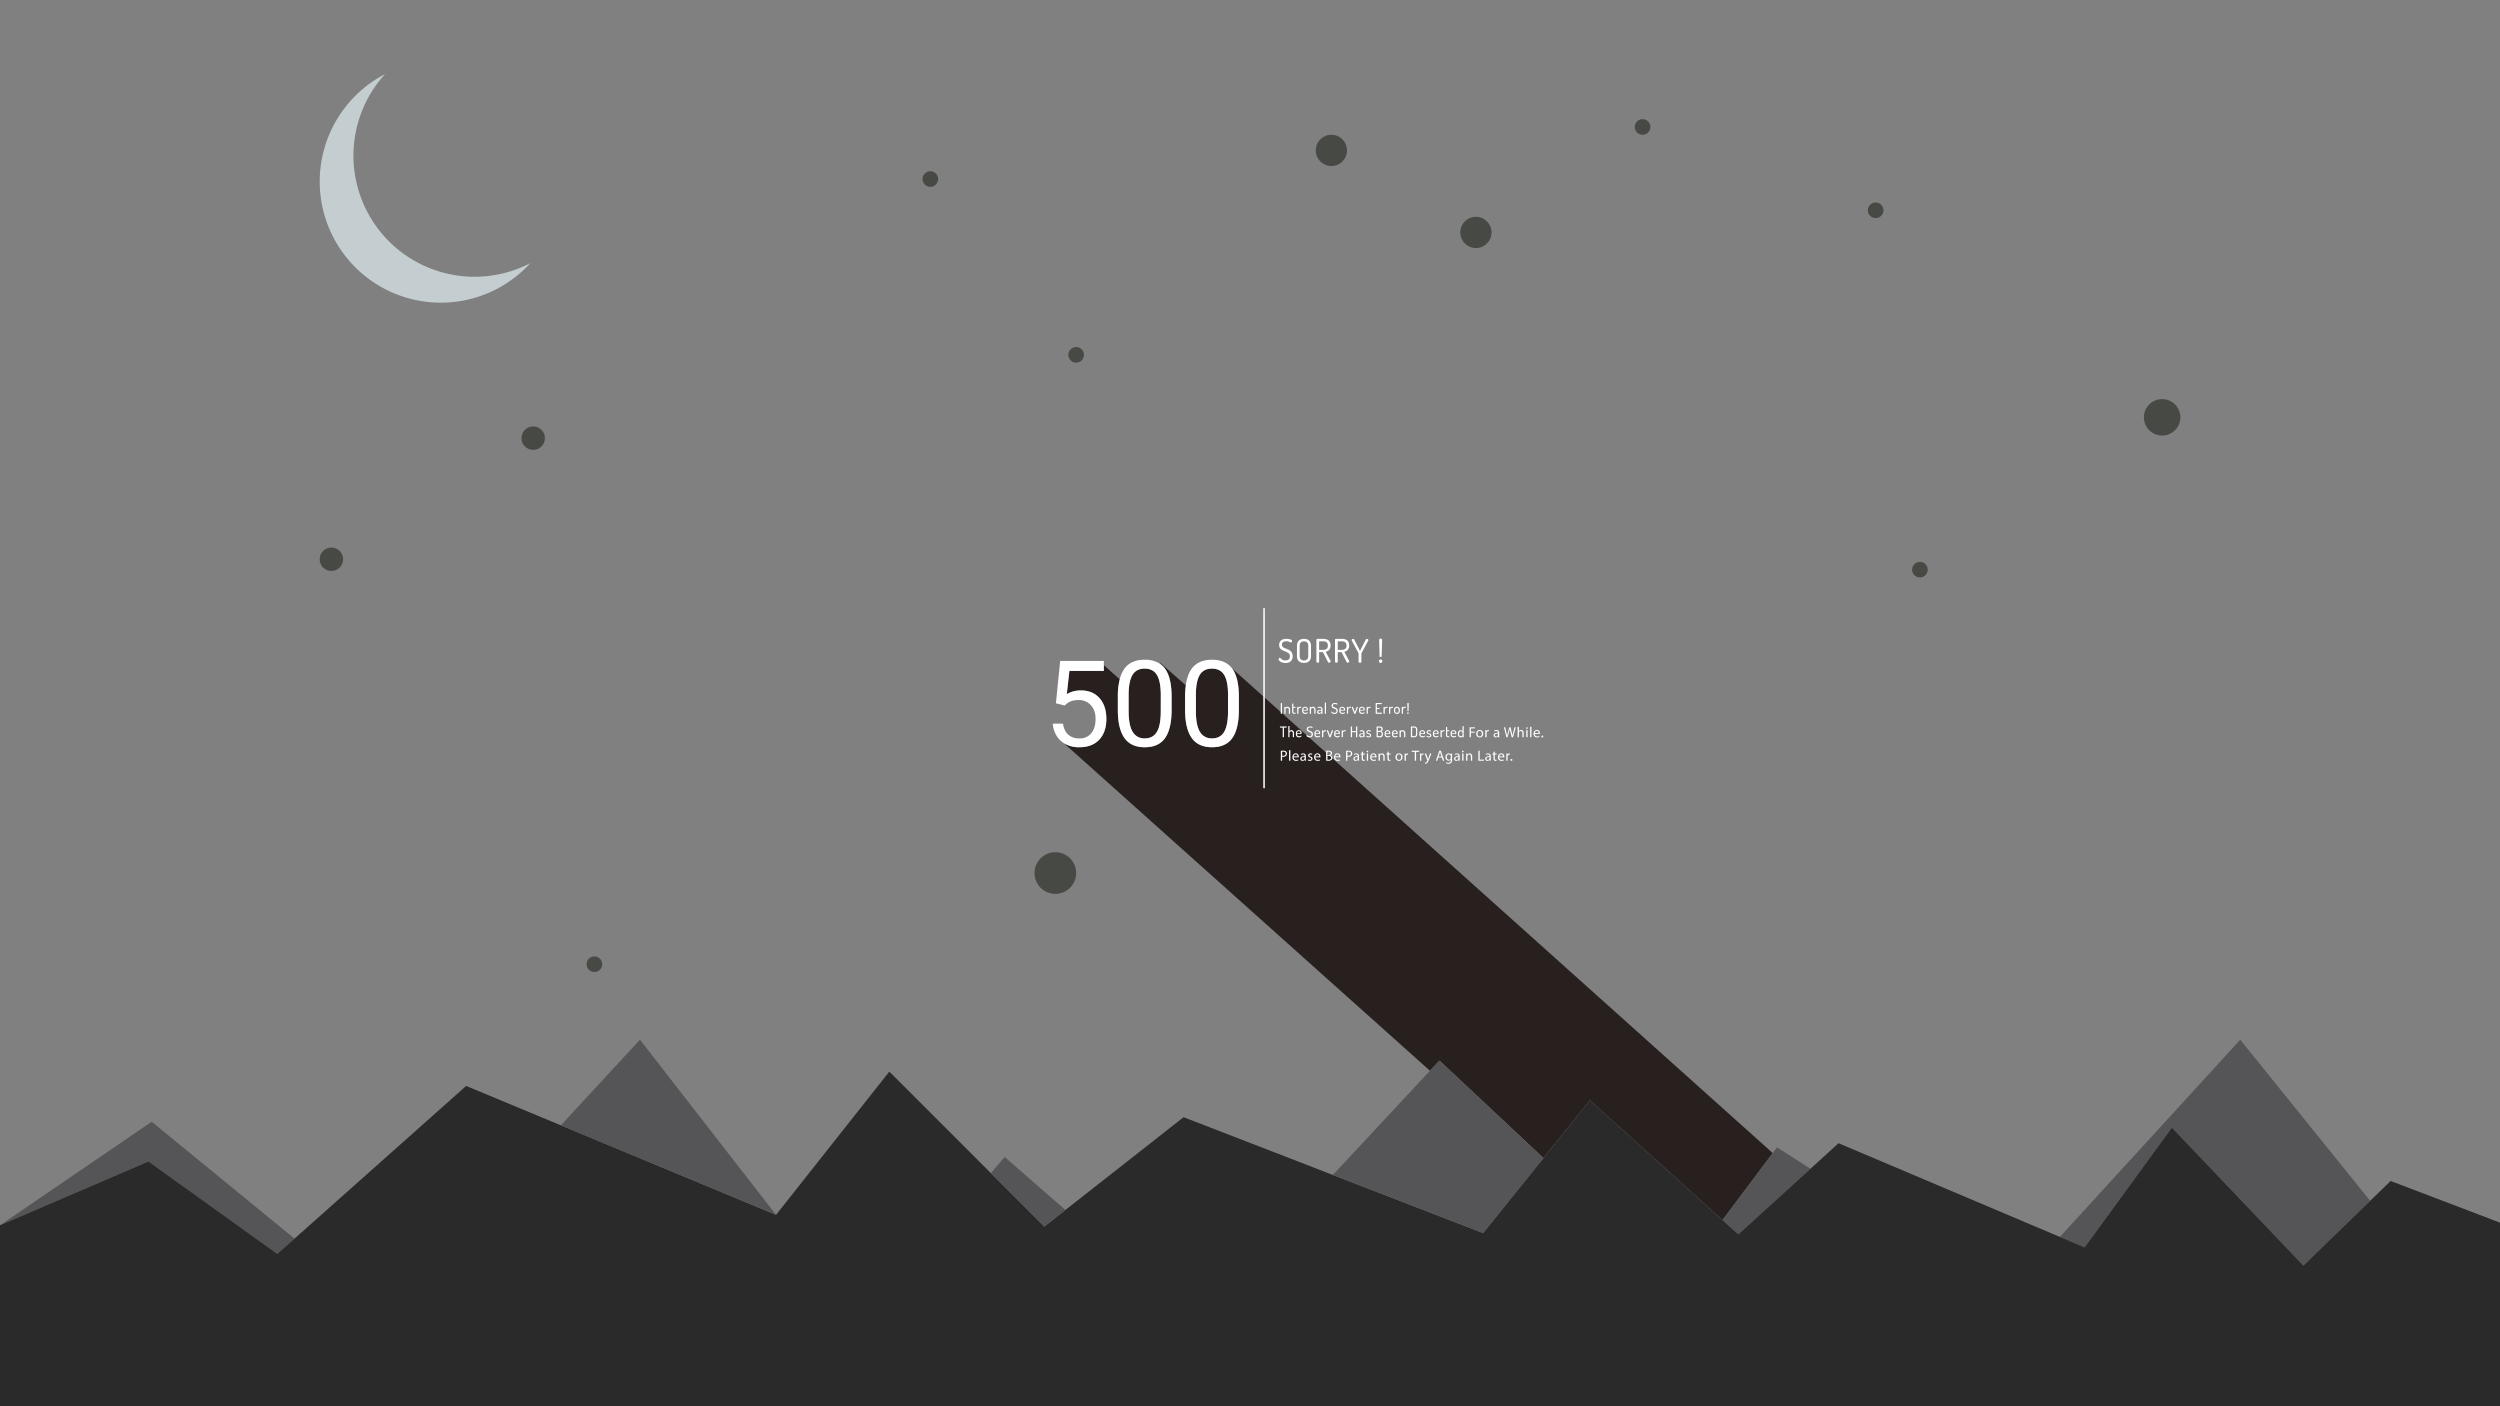 <svg id="Слой_1" data-name="Слой 1" xmlns="http://www.w3.org/2000/svg" viewBox="0 0 1920 1080"><rect x="0" y="0" width="1920" height="1080" fill="#808080" stroke="none"/><defs><style>.cls-1{fill:#28201e;}.cls-2{fill:#555557;}.cls-3{fill:#c4cdd0;}.cls-4{fill:#2a2a2a;}.cls-5{fill:#474944;}.cls-6{fill:none;stroke:#fff;stroke-linecap:round;stroke-miterlimit:10;stroke-width:1.17px;}.cls-7{fill:#fff;}</style></defs><path class="cls-1" d="M921.53,562q-3.07-5.06-3.08-15.65v-13.3q.09-10,3-14.78t9.3-4.8q6.42,0,9.39,4.82t3,15.39v13.61q-.14,10.24-3.12,15t-9.14,4.76A10.19,10.19,0,0,1,921.53,562Z"/><path class="cls-1" d="M869.87,562q-3.07-5.06-3.08-15.65v-13.3q.09-10,3-14.78t9.3-4.8q6.42,0,9.39,4.82t3,15.39v13.61q-.13,10.24-3.12,15t-9.14,4.76A10.19,10.19,0,0,1,869.87,562Z"/><path class="cls-1" d="M1361.45,885.56,1322.85,937,1221,845l-35.66,44.35L1105.5,814.5l-6.16,6.62-1.14,1.22L817,570.74a21.82,21.82,0,0,0,12,3.14q9.79,0,15.25-5.82t5.46-15.92q0-10.07-5.26-16t-14.2-5.91a21,21,0,0,0-10.91,2.83l2-17.83h26.45v-4.39l12.13,10.85.09-.06a53.34,53.34,0,0,0-1.48,13.45v11.1q.18,13.78,5.21,20.73t15.5,6.94q10.6,0,15.59-7.1t5-21.69V534.3q-.13-14.1-5.12-20.86a15.19,15.19,0,0,0-4.08-3.84l.94-.1,19.19,16.89a63,63,0,0,0-.55,8.72v11.1q.18,13.78,5.21,20.73t15.5,6.94q10.6,0,15.59-7.1t5-21.69V534.3q-.13-14-5.07-20.79Z"/><polygon class="cls-2" points="1820.29 922.24 1769 972 1668 866 1601 958 1582 949.96 1720.5 798.5 1820.29 922.24"/><path class="cls-3" d="M407.28,202.1A93,93,0,1,1,295.72,56.9,93,93,0,0,0,407.28,202.1Z"/><polygon class="cls-2" points="226.2 951.26 213 963 114 892 0 941 116.5 861.5 226.2 951.26"/><polygon class="cls-2" points="1390.46 897.59 1335 948 1322.85 937.03 1361.45 885.56 1364.76 881.15 1390.46 897.59"/><polygon class="cls-4" points="1920 939 1920 1080 0 1080 0 941 114 892 213 963 226.2 951.26 358 834 430.73 864.25 596 933 683 823 760.98 900.98 802 942 818.23 929.26 909 858 1023.63 902.36 1139 947 1181.28 894.41 1221 845 1322.85 937.03 1335 948 1412 878 1601 958 1668 866 1769 972 1836 907 1920 939"/><circle class="cls-5" cx="254.5" cy="429.5" r="9"/><circle class="cls-5" cx="409.5" cy="336.5" r="9"/><circle class="cls-5" cx="456.5" cy="740.5" r="6"/><circle class="cls-5" cx="1474.5" cy="437.5" r="6"/><circle class="cls-5" cx="1660.5" cy="320.5" r="14"/><circle class="cls-5" cx="1440.5" cy="161.5" r="6"/><circle class="cls-5" cx="1133.5" cy="178.5" r="12"/><circle class="cls-5" cx="1261.5" cy="97.5" r="6"/><circle class="cls-5" cx="1022.5" cy="115.5" r="12"/><circle class="cls-5" cx="826.5" cy="272.5" r="6"/><circle class="cls-5" cx="714.5" cy="137.5" r="6"/><circle class="cls-5" cx="810.5" cy="670.5" r="16"/><polygon class="cls-2" points="596 933 430.73 864.25 491.5 798.5 596 933"/><path class="cls-2" d="M818.23,929.26,802,942l-41-41c2.24-2.54,10.52-12.48,10.52-12.48Z"/><polygon class="cls-2" points="1023.63 902.36 1139 947 1185.5 889.5 1185.34 889.35 1105.5 814.5 1023.63 902.36"/><line class="cls-6" x1="970.79" y1="467.5" x2="970.79" y2="604.89"/><path class="cls-7" d="M987.26,509.17a7.53,7.53,0,0,1-2.8-.49,5.49,5.49,0,0,1-1.85-1.15,1.85,1.85,0,0,1-.66-1.19,1.16,1.16,0,0,1,.14-.52,1.7,1.7,0,0,1,.35-.45.69.69,0,0,1,.44-.19.83.83,0,0,1,.59.3c.19.2.43.44.73.72a3.9,3.9,0,0,0,1.14.71,4.64,4.64,0,0,0,1.82.3,4.43,4.43,0,0,0,1.83-.34,2.6,2.6,0,0,0,1.22-1,3.21,3.21,0,0,0,.44-1.74,3.13,3.13,0,0,0-.45-1.76,3.76,3.76,0,0,0-1.19-1.12,11,11,0,0,0-1.61-.81l-1.75-.71a7.49,7.49,0,0,1-1.62-.9,4.08,4.08,0,0,1-1.17-1.39,4.49,4.49,0,0,1-.46-2.16,4.58,4.58,0,0,1,.51-2.28,3.84,3.84,0,0,1,1.32-1.42,5.31,5.31,0,0,1,1.79-.74,8.4,8.4,0,0,1,1.9-.22,12,12,0,0,1,1.42.1,10.32,10.32,0,0,1,1.43.3,3.63,3.63,0,0,1,1.1.52.89.89,0,0,1,.43.74,1.28,1.28,0,0,1-.1.46,1.61,1.61,0,0,1-.3.48.66.66,0,0,1-.5.21,1.39,1.39,0,0,1-.68-.24,5.7,5.7,0,0,0-1.06-.47,5.28,5.28,0,0,0-1.74-.24,5.5,5.5,0,0,0-1.7.25,2.54,2.54,0,0,0-1.25.82,2.38,2.38,0,0,0-.46,1.53,2.33,2.33,0,0,0,.45,1.48,3.51,3.51,0,0,0,1.18.95,13.26,13.26,0,0,0,1.6.69,17.52,17.52,0,0,1,1.75.73,7.47,7.47,0,0,1,1.62,1,4.42,4.42,0,0,1,1.19,1.57,5.71,5.71,0,0,1,.45,2.42,5.62,5.62,0,0,1-.71,3,4.38,4.38,0,0,1-1.94,1.73A6.7,6.7,0,0,1,987.26,509.17Z"/><path class="cls-7" d="M1001.44,509.12a6.7,6.7,0,0,1-2.74-.54,4.24,4.24,0,0,1-1.93-1.73,6.23,6.23,0,0,1-.71-3.19v-7.55a6.23,6.23,0,0,1,.71-3.19,4.24,4.24,0,0,1,1.93-1.73,6.7,6.7,0,0,1,2.74-.54,6.8,6.8,0,0,1,2.76.54,4.17,4.17,0,0,1,1.94,1.73,6.13,6.13,0,0,1,.72,3.19v7.55a6.13,6.13,0,0,1-.72,3.19,4.17,4.17,0,0,1-1.94,1.73A6.8,6.8,0,0,1,1001.44,509.12Zm0-1.91a3.36,3.36,0,0,0,2.44-.86,3.67,3.67,0,0,0,.87-2.69v-7.55a3.67,3.67,0,0,0-.87-2.69,3.36,3.36,0,0,0-2.44-.86,3.27,3.27,0,0,0-2.41.86,3.67,3.67,0,0,0-.87,2.69v7.55a3.67,3.67,0,0,0,.87,2.69A3.27,3.27,0,0,0,1001.44,507.21Z"/><path class="cls-7" d="M1020.71,509a.76.76,0,0,1-.54-.25,2.43,2.43,0,0,1-.41-.58l-3.76-7.34h-2.91v7.36a.62.62,0,0,1-.32.57,1.5,1.5,0,0,1-.73.19,1.48,1.48,0,0,1-.71-.19.61.61,0,0,1-.34-.57V491.38a.66.66,0,0,1,.21-.5.89.89,0,0,1,.54-.23h4.59a8.09,8.09,0,0,1,2.79.47,4.08,4.08,0,0,1,2,1.55,5.13,5.13,0,0,1,.76,3,5.82,5.82,0,0,1-.49,2.53,3.9,3.9,0,0,1-1.34,1.57,5.48,5.48,0,0,1-1.91.79l3.71,7c0,.07.06.13.08.19a.88.88,0,0,1,0,.16.86.86,0,0,1-.19.53,1.41,1.41,0,0,1-.47.4A1.26,1.26,0,0,1,1020.71,509Zm-7.62-9.92h3.24a3.86,3.86,0,0,0,2.5-.76,3,3,0,0,0,.95-2.53,3,3,0,0,0-.95-2.51,3.91,3.91,0,0,0-2.5-.74h-3.24Z"/><path class="cls-7" d="M1035,509a.76.76,0,0,1-.54-.25,3.16,3.16,0,0,1-.41-.58l-3.76-7.34h-2.9v7.36a.61.61,0,0,1-.33.57,1.49,1.49,0,0,1-.72.19,1.52,1.52,0,0,1-.72-.19.62.62,0,0,1-.34-.57V491.38a.63.63,0,0,1,.22-.5.89.89,0,0,1,.54-.23h4.58a8,8,0,0,1,2.79.47,4.06,4.06,0,0,1,2,1.55,5.21,5.21,0,0,1,.75,3,5.68,5.68,0,0,1-.49,2.53,3.82,3.82,0,0,1-1.34,1.57,5.43,5.43,0,0,1-1.9.79l3.71,7c0,.07.05.13.07.19a.45.45,0,0,1,0,.16.93.93,0,0,1-.19.53,1.56,1.56,0,0,1-.48.4A1.26,1.26,0,0,1,1035,509Zm-7.61-9.92h3.23a3.84,3.84,0,0,0,2.5-.76,3,3,0,0,0,1-2.53,3,3,0,0,0-1-2.51,3.9,3.9,0,0,0-2.5-.74h-3.23Z"/><path class="cls-7" d="M1044.41,509a1.55,1.55,0,0,1-.72-.19.61.61,0,0,1-.33-.57v-6.33a.58.58,0,0,0,0-.25l-5.19-9.67-.08-.24a1.76,1.76,0,0,1,0-.19.62.62,0,0,1,.2-.45,1.37,1.37,0,0,1,.49-.31,1.45,1.45,0,0,1,.56-.12.66.66,0,0,1,.44.14,1.41,1.41,0,0,1,.31.41l4.39,8.6,4.41-8.6a1.43,1.43,0,0,1,.32-.41.69.69,0,0,1,.43-.14,1.45,1.45,0,0,1,.56.12,1.37,1.37,0,0,1,.49.31.62.62,0,0,1,.2.45,1.76,1.76,0,0,1,0,.19l-.08.24-5.18,9.67a.34.34,0,0,0-.08.25v6.33a.61.61,0,0,1-.33.57A1.46,1.46,0,0,1,1044.41,509Z"/><path class="cls-7" d="M1060.34,509.12a1.28,1.28,0,0,1-.95-.4,1.31,1.31,0,0,1-.38-.91,1.32,1.32,0,0,1,.38-.94,1.3,1.3,0,0,1,.95-.38,1.26,1.26,0,0,1,.89.38,1.29,1.29,0,0,1,.39.94,1.27,1.27,0,0,1-.39.91A1.24,1.24,0,0,1,1060.34,509.12Zm0-4.54a1,1,0,0,1-.58-.17.58.58,0,0,1-.25-.5c0-1.31,0-2.67-.08-4.09l-.15-4.27c0-1.43-.07-2.78-.07-4.07a1,1,0,0,1,.32-.8,1.28,1.28,0,0,1,1.6,0,1,1,0,0,1,.33.8c0,1.29,0,2.64-.07,4.07s-.11,2.85-.16,4.27-.09,2.78-.09,4.09a.56.56,0,0,1-.28.5A1,1,0,0,1,1060.32,504.58Z"/><path class="cls-7" d="M984.1,548.22a.63.63,0,0,1-.33-.09.26.26,0,0,1-.15-.25v-7.63a.26.26,0,0,1,.15-.25.73.73,0,0,1,.33-.08.66.66,0,0,1,.32.08.26.26,0,0,1,.15.25v7.63a.26.26,0,0,1-.15.25A.57.57,0,0,1,984.1,548.22Z"/><path class="cls-7" d="M986.82,548.22a.49.49,0,0,1-.33-.11.29.29,0,0,1-.13-.23v-4.71a.27.27,0,0,1,.13-.24.61.61,0,0,1,.64,0,.29.29,0,0,1,.12.24v.46a1.68,1.68,0,0,1,.57-.59,1.61,1.61,0,0,1,.95-.27,1.76,1.76,0,0,1,1,.3,2.13,2.13,0,0,1,.73.79,2.2,2.2,0,0,1,.27,1.09v2.93a.26.26,0,0,1-.15.25.61.61,0,0,1-.64,0,.26.26,0,0,1-.15-.25V545a1.27,1.27,0,0,0-.18-.64,1.4,1.4,0,0,0-.47-.5,1.12,1.12,0,0,0-.64-.19,1.19,1.19,0,0,0-.6.17,1.24,1.24,0,0,0-.46.45,1.31,1.31,0,0,0-.18.71v2.93a.31.31,0,0,1-.14.23A.58.58,0,0,1,986.82,548.22Z"/><path class="cls-7" d="M994.25,548.22a2.13,2.13,0,0,1-1.4-.41,1.63,1.63,0,0,1-.48-1.31v-5.84a.27.27,0,0,1,.15-.24.59.59,0,0,1,.32-.09.63.63,0,0,1,.33.09.28.28,0,0,1,.14.24v2.18h1.43a.25.25,0,0,1,.21.11.47.47,0,0,1,.08.26.45.45,0,0,1-.08.26.24.24,0,0,1-.21.1h-1.43v2.93a.92.92,0,0,0,.21.69,1.08,1.08,0,0,0,.73.2h.36a.36.36,0,0,1,.3.12.46.46,0,0,1,.11.29.48.48,0,0,1-.11.29.37.37,0,0,1-.3.13Z"/><path class="cls-7" d="M996.7,548.22a.52.52,0,0,1-.33-.11.32.32,0,0,1-.13-.23v-4.71a.29.29,0,0,1,.13-.24.58.58,0,0,1,.33-.09.52.52,0,0,1,.31.09.27.27,0,0,1,.13.24v.53a1.8,1.8,0,0,1,.84-.79,1.41,1.41,0,0,1,.65-.14H999a.34.34,0,0,1,.26.12.49.49,0,0,1,.11.31.48.48,0,0,1-.11.3.34.34,0,0,1-.26.12h-.38a1.35,1.35,0,0,0-.7.2,1.59,1.59,0,0,0-.54.58,1.75,1.75,0,0,0-.21.89v2.59a.28.28,0,0,1-.14.23A.55.55,0,0,1,996.7,548.22Z"/><path class="cls-7" d="M1002.59,548.31a2.87,2.87,0,0,1-1.31-.28,2.19,2.19,0,0,1-.9-.77,2.09,2.09,0,0,1-.32-1.15v-1.2a1.9,1.9,0,0,1,.31-1.06,2.39,2.39,0,0,1,.82-.79,2.28,2.28,0,0,1,1.12-.29,2.23,2.23,0,0,1,1.09.27,2.16,2.16,0,0,1,.79.74,2,2,0,0,1,.3,1.08,1.18,1.18,0,0,1-.14.65.63.63,0,0,1-.38.24,2.42,2.42,0,0,1-.47,0H1001v.34a1.25,1.25,0,0,0,.45,1,1.82,1.82,0,0,0,1.17.36,1.59,1.59,0,0,0,.67-.11,3.66,3.66,0,0,0,.41-.22.53.53,0,0,1,.28-.11.29.29,0,0,1,.21.08.37.37,0,0,1,.13.17.49.49,0,0,1,0,.18c0,.1-.07.21-.22.34a2.08,2.08,0,0,1-.62.33A2.91,2.91,0,0,1,1002.59,548.31Zm-1.59-3.15h2.1a.72.72,0,0,0,.4-.07.37.37,0,0,0,.1-.29,1.24,1.24,0,0,0-.17-.63,1.29,1.29,0,0,0-.46-.47,1.24,1.24,0,0,0-.67-.18,1.27,1.27,0,0,0-.64.16,1.3,1.3,0,0,0-.48.45,1.16,1.16,0,0,0-.18.63Z"/><path class="cls-7" d="M1006.34,548.22a.52.52,0,0,1-.33-.11.29.29,0,0,1-.13-.23v-4.71a.27.27,0,0,1,.13-.24.58.58,0,0,1,.33-.09.52.52,0,0,1,.31.09.29.29,0,0,1,.13.24v.46a1.73,1.73,0,0,1,.56-.59,1.65,1.65,0,0,1,1-.27,1.8,1.8,0,0,1,1,.3,2.23,2.23,0,0,1,1,1.88v2.93a.26.26,0,0,1-.14.25.63.63,0,0,1-.33.09.59.59,0,0,1-.32-.09.26.26,0,0,1-.15-.25V545a1.36,1.36,0,0,0-.17-.64,1.6,1.6,0,0,0-.47-.5,1.17,1.17,0,0,0-.65-.19,1.15,1.15,0,0,0-.59.17,1.27,1.27,0,0,0-.47.45,1.31,1.31,0,0,0-.18.71v2.93a.31.31,0,0,1-.14.23A.58.58,0,0,1,1006.34,548.22Z"/><path class="cls-7" d="M1013.1,548.31a1.64,1.64,0,0,1-1.09-.37,1.4,1.4,0,0,1-.45-1.14,1.31,1.31,0,0,1,.35-1,1.79,1.79,0,0,1,.93-.48,6.35,6.35,0,0,1,1.38-.13h.55V545a1.89,1.89,0,0,0-.13-.66,1.12,1.12,0,0,0-1.12-.75,2.05,2.05,0,0,0-.63.08,1.87,1.87,0,0,0-.37.17.43.43,0,0,1-.24.08.28.28,0,0,1-.26-.16.64.64,0,0,1-.09-.31c0-.12.08-.23.25-.33a2.11,2.11,0,0,1,.62-.24,3.18,3.18,0,0,1,.74-.09,2.27,2.27,0,0,1,1.27.32,1.8,1.8,0,0,1,.69.81,2.76,2.76,0,0,1,.21,1.07v2.91a.3.3,0,0,1-.13.24.6.6,0,0,1-.34.1.49.49,0,0,1-.3-.1.3.3,0,0,1-.13-.24v-.46a3.59,3.59,0,0,1-.71.62A1.82,1.82,0,0,1,1013.1,548.31Zm.29-.76a1.24,1.24,0,0,0,.64-.18,1.82,1.82,0,0,0,.53-.46.85.85,0,0,0,.21-.52v-.59h-.4a6.37,6.37,0,0,0-.9.06,1.44,1.44,0,0,0-.69.24.7.7,0,0,0-.26.6.76.76,0,0,0,.25.64A.91.91,0,0,0,1013.39,547.55Z"/><path class="cls-7" d="M1017.9,548.22a.53.53,0,0,1-.34-.11.32.32,0,0,1-.13-.23v-8a.29.29,0,0,1,.13-.24.59.59,0,0,1,.34-.09.58.58,0,0,1,.33.09.27.27,0,0,1,.15.24v8a.29.29,0,0,1-.15.23A.52.52,0,0,1,1017.9,548.22Z"/><path class="cls-7" d="M1024.88,548.31a3.51,3.51,0,0,1-1.27-.22,2.43,2.43,0,0,1-.84-.53.81.81,0,0,1-.29-.53.53.53,0,0,1,.06-.24.62.62,0,0,1,.16-.2.28.28,0,0,1,.2-.09.36.36,0,0,1,.26.14l.33.32a1.66,1.66,0,0,0,.52.33,2.53,2.53,0,0,0,1.66,0,1.25,1.25,0,0,0,.55-.47,1.43,1.43,0,0,0,.19-.78,1.4,1.4,0,0,0-.2-.8,1.88,1.88,0,0,0-.54-.51,3.82,3.82,0,0,0-.73-.36l-.79-.33a3.06,3.06,0,0,1-.73-.41,1.85,1.85,0,0,1-.54-.63,2.12,2.12,0,0,1-.2-1,2,2,0,0,1,.23-1,1.71,1.71,0,0,1,.6-.65,2.63,2.63,0,0,1,.81-.34,4.26,4.26,0,0,1,.86-.09,4.78,4.78,0,0,1,.64,0,4.14,4.14,0,0,1,.65.14,1.66,1.66,0,0,1,.5.23.42.42,0,0,1,.19.34.59.59,0,0,1-.18.42.28.28,0,0,1-.23.1.65.65,0,0,1-.3-.11,3.79,3.79,0,0,0-.48-.22,2.49,2.49,0,0,0-.79-.1,2.39,2.39,0,0,0-.77.11,1.15,1.15,0,0,0-.57.38,1.21,1.21,0,0,0,0,1.36,1.52,1.52,0,0,0,.53.43,5.52,5.52,0,0,0,.73.31c.26.1.53.21.79.33a3.61,3.61,0,0,1,.73.46,1.84,1.84,0,0,1,.54.71,2.93,2.93,0,0,1-.12,2.44,1.91,1.91,0,0,1-.88.78A3,3,0,0,1,1024.88,548.31Z"/><path class="cls-7" d="M1031.14,548.31a2.87,2.87,0,0,1-1.31-.28,2.19,2.19,0,0,1-.9-.77,2,2,0,0,1-.33-1.15v-1.2a1.91,1.91,0,0,1,.32-1.06,2.3,2.3,0,0,1,.82-.79,2.32,2.32,0,0,1,2.21,0,2.16,2.16,0,0,1,.79.74,2,2,0,0,1,.3,1.08,1.09,1.09,0,0,1-.15.65.58.58,0,0,1-.37.24,2.44,2.44,0,0,1-.48,0h-2.49v.34a1.25,1.25,0,0,0,.45,1,1.82,1.82,0,0,0,1.17.36,1.59,1.59,0,0,0,.67-.11,3.66,3.66,0,0,0,.41-.22.53.53,0,0,1,.28-.11.3.3,0,0,1,.21.08.37.37,0,0,1,.13.17.49.49,0,0,1,.05.18c0,.1-.07.21-.22.34a2.08,2.08,0,0,1-.62.33A3,3,0,0,1,1031.14,548.31Zm-1.59-3.15h2.1a.72.72,0,0,0,.4-.07.37.37,0,0,0,.1-.29,1.24,1.24,0,0,0-.17-.63,1.29,1.29,0,0,0-.46-.47,1.35,1.35,0,0,0-1.31,0,1.3,1.3,0,0,0-.48.45,1.16,1.16,0,0,0-.18.63Z"/><path class="cls-7" d="M1034.88,548.22a.48.48,0,0,1-.32-.11.29.29,0,0,1-.13-.23v-4.71a.27.27,0,0,1,.13-.24.61.61,0,0,1,.64,0,.29.29,0,0,1,.12.24v.53a1.83,1.83,0,0,1,.35-.45,1.77,1.77,0,0,1,.5-.34,1.37,1.37,0,0,1,.64-.14h.39a.32.32,0,0,1,.25.12.49.49,0,0,1,.11.31.48.48,0,0,1-.11.3.32.32,0,0,1-.25.12h-.39a1.34,1.34,0,0,0-.69.2,1.59,1.59,0,0,0-.54.58,1.75,1.75,0,0,0-.21.89v2.59a.31.31,0,0,1-.14.23A.58.58,0,0,1,1034.88,548.22Z"/><path class="cls-7" d="M1040.46,548.32a.76.76,0,0,1-.27-.05.36.36,0,0,1-.17-.15l-1.86-4.72s0,0,0-.07a.45.45,0,0,1,0-.11.32.32,0,0,1,.09-.21.72.72,0,0,1,.24-.14.7.7,0,0,1,.27-.06.41.41,0,0,1,.18.05.24.24,0,0,1,.12.14l1.44,3.86,1.43-3.82a.29.29,0,0,1,.1-.16.32.32,0,0,1,.2-.07.61.61,0,0,1,.25.06.77.77,0,0,1,.25.14.27.27,0,0,1,.11.21.41.41,0,0,1,0,.11l0,.07-1.86,4.72a.3.3,0,0,1-.17.14A.66.66,0,0,1,1040.46,548.32Z"/><path class="cls-7" d="M1046.24,548.31a2.86,2.86,0,0,1-1.3-.28,2.19,2.19,0,0,1-.9-.77,2,2,0,0,1-.33-1.15v-1.2a2,2,0,0,1,.31-1.06,2.42,2.42,0,0,1,.83-.79,2.23,2.23,0,0,1,3,.72,2,2,0,0,1,.3,1.08,1.09,1.09,0,0,1-.15.65.58.58,0,0,1-.37.24,2.44,2.44,0,0,1-.48,0h-2.5v.34a1.26,1.26,0,0,0,.46,1,1.82,1.82,0,0,0,1.17.36,1.59,1.59,0,0,0,.67-.11c.16-.08.3-.15.41-.22a.53.53,0,0,1,.28-.11.32.32,0,0,1,.21.08.37.37,0,0,1,.13.17.49.49,0,0,1,0,.18c0,.1-.08.21-.22.34a2.08,2.08,0,0,1-.62.33A3,3,0,0,1,1046.24,548.31Zm-1.59-3.15h2.1a.76.76,0,0,0,.41-.07.37.37,0,0,0,.09-.29,1.23,1.23,0,0,0-.16-.63,1.29,1.29,0,0,0-.46-.47,1.27,1.27,0,0,0-.67-.18,1.33,1.33,0,0,0-.65.16,1.35,1.35,0,0,0-.47.45,1.09,1.09,0,0,0-.19.63Z"/><path class="cls-7" d="M1050,548.22a.48.48,0,0,1-.32-.11.29.29,0,0,1-.13-.23v-4.71a.27.27,0,0,1,.13-.24.53.53,0,0,1,.32-.09.55.55,0,0,1,.32.09.29.29,0,0,1,.12.24v.53a2.05,2.05,0,0,1,.34-.45,2,2,0,0,1,.51-.34,1.37,1.37,0,0,1,.64-.14h.39a.33.33,0,0,1,.25.12.49.49,0,0,1,.11.31.48.48,0,0,1-.11.3.33.33,0,0,1-.25.12h-.39a1.34,1.34,0,0,0-.69.2,1.59,1.59,0,0,0-.54.58,1.75,1.75,0,0,0-.21.89v2.59a.31.31,0,0,1-.14.23A.58.58,0,0,1,1050,548.22Z"/><path class="cls-7" d="M1056.94,548.22a.53.53,0,0,1-.3-.09.27.27,0,0,1-.13-.25v-7.62a.29.29,0,0,1,.13-.26.61.61,0,0,1,.3-.08h4a.26.26,0,0,1,.25.14.55.55,0,0,1,0,.59.26.26,0,0,1-.24.13h-3.52v2.89h1.77a.26.26,0,0,1,.24.12.47.47,0,0,1,.09.28.52.52,0,0,1-.07.27.29.29,0,0,1-.26.12h-1.77v2.89H1061a.27.27,0,0,1,.24.14.52.52,0,0,1,.09.31.57.57,0,0,1-.08.28.26.26,0,0,1-.25.14Z"/><path class="cls-7" d="M1063,548.22a.52.52,0,0,1-.33-.11.32.32,0,0,1-.13-.23v-4.71a.29.29,0,0,1,.13-.24.58.58,0,0,1,.33-.09.55.55,0,0,1,.32.09.29.29,0,0,1,.12.24v.53a1.78,1.78,0,0,1,.34-.45,1.82,1.82,0,0,1,.51-.34,1.34,1.34,0,0,1,.64-.14h.38a.34.34,0,0,1,.26.12.49.49,0,0,1,.11.31.48.48,0,0,1-.11.3.34.34,0,0,1-.26.12h-.38a1.34,1.34,0,0,0-.69.2,1.59,1.59,0,0,0-.54.58,1.75,1.75,0,0,0-.21.89v2.59a.29.29,0,0,1-.15.23A.55.55,0,0,1,1063,548.22Z"/><path class="cls-7" d="M1067.22,548.22a.48.48,0,0,1-.32-.11.29.29,0,0,1-.13-.23v-4.71a.27.27,0,0,1,.13-.24.61.61,0,0,1,.64,0,.29.29,0,0,1,.12.24v.53a2.05,2.05,0,0,1,.34-.45,2,2,0,0,1,.51-.34,1.37,1.37,0,0,1,.64-.14h.39a.32.32,0,0,1,.25.12.49.49,0,0,1,.11.31.48.48,0,0,1-.11.3.32.32,0,0,1-.25.12h-.39a1.34,1.34,0,0,0-.69.2,1.59,1.59,0,0,0-.54.58,1.75,1.75,0,0,0-.21.89v2.59a.31.31,0,0,1-.14.23A.58.58,0,0,1,1067.22,548.22Z"/><path class="cls-7" d="M1072.82,548.31a2.07,2.07,0,0,1-1.11-.31,2.27,2.27,0,0,1-.82-.81,2,2,0,0,1-.31-1.08V545a2,2,0,0,1,.3-1.07,2.3,2.3,0,0,1,.81-.8,2.11,2.11,0,0,1,1.13-.31,2.24,2.24,0,0,1,1.11.29,2.39,2.39,0,0,1,.82.79,2,2,0,0,1,.32,1.1v1.16a2,2,0,0,1-.32,1.07,2.47,2.47,0,0,1-.82.82A2.16,2.16,0,0,1,1072.82,548.31Zm0-.85a1.19,1.19,0,0,0,.66-.2,1.38,1.38,0,0,0,.64-1.15V545a1.3,1.3,0,0,0-.17-.64,1.6,1.6,0,0,0-.47-.5,1.18,1.18,0,0,0-.66-.19,1.13,1.13,0,0,0-.65.19,1.5,1.5,0,0,0-.47.5,1.21,1.21,0,0,0-.18.64v1.16a1.4,1.4,0,0,0,.17.65,1.28,1.28,0,0,0,.48.5A1.16,1.16,0,0,0,1072.82,547.46Z"/><path class="cls-7" d="M1077,548.22a.52.52,0,0,1-.33-.11.29.29,0,0,1-.13-.23v-4.71a.27.27,0,0,1,.13-.24.58.58,0,0,1,.33-.09.52.52,0,0,1,.31.09.27.27,0,0,1,.13.24v.53a1.57,1.57,0,0,1,.34-.45,1.77,1.77,0,0,1,.5-.34,1.39,1.39,0,0,1,.64-.14h.39a.35.35,0,0,1,.26.12.48.48,0,0,1,.1.31.47.47,0,0,1-.1.3.35.35,0,0,1-.26.12h-.39a1.34,1.34,0,0,0-.69.2,1.59,1.59,0,0,0-.54.58,1.75,1.75,0,0,0-.21.89v2.59a.28.28,0,0,1-.14.23A.55.55,0,0,1,1077,548.22Z"/><path class="cls-7" d="M1081.29,548.29a.56.56,0,0,1-.44-.19.58.58,0,0,1-.17-.4.61.61,0,0,1,.17-.43.59.59,0,0,1,.44-.18.55.55,0,0,1,.4.18.57.57,0,0,1,.17.43.54.54,0,0,1-.17.4A.53.53,0,0,1,1081.29,548.29Zm0-2.06a.5.5,0,0,1-.26-.08.27.27,0,0,1-.11-.23c0-.59,0-1.2,0-1.85s0-1.28-.07-1.93,0-1.26,0-1.85a.45.45,0,0,1,.15-.36.6.6,0,0,1,.72,0,.45.45,0,0,1,.16.36c0,.59,0,1.2,0,1.85s0,1.29-.07,1.93,0,1.26,0,1.85a.25.25,0,0,1-.13.23A.46.46,0,0,1,1081.27,546.23Z"/><path class="cls-7" d="M985.59,566.22a.63.63,0,0,1-.33-.09.27.27,0,0,1-.14-.25v-7.07h-1.84a.28.28,0,0,1-.24-.14.57.57,0,0,1-.09-.32.6.6,0,0,1,.08-.29.26.26,0,0,1,.25-.14h4.63a.27.27,0,0,1,.25.14.6.6,0,0,1,.08.29.65.65,0,0,1-.08.31.26.26,0,0,1-.25.15h-1.84v7.07a.26.26,0,0,1-.15.25A.63.63,0,0,1,985.59,566.22Z"/><path class="cls-7" d="M989.86,566.22a.5.5,0,0,1-.33-.11.29.29,0,0,1-.13-.23v-8a.27.27,0,0,1,.13-.24.56.56,0,0,1,.33-.09.64.64,0,0,1,.34.09.28.28,0,0,1,.14.24v3.71a1.7,1.7,0,0,1,.55-.59,1.52,1.52,0,0,1,.92-.27,1.76,1.76,0,0,1,1,.3,2.13,2.13,0,0,1,.73.79,2.2,2.2,0,0,1,.27,1.09v2.93a.27.27,0,0,1-.14.25.63.63,0,0,1-.33.09.59.59,0,0,1-.32-.09.26.26,0,0,1-.15-.25V563a1.27,1.27,0,0,0-.18-.64,1.6,1.6,0,0,0-.47-.5,1.14,1.14,0,0,0-.64-.19,1.12,1.12,0,0,0-.59.17,1.27,1.27,0,0,0-.47.45,1.31,1.31,0,0,0-.18.71v2.93a.31.31,0,0,1-.14.23A.58.58,0,0,1,989.86,566.22Z"/><path class="cls-7" d="M997.76,566.31a2.83,2.83,0,0,1-1.3-.28,2.19,2.19,0,0,1-.9-.77,2,2,0,0,1-.33-1.15v-1.2a1.9,1.9,0,0,1,.31-1.06,2.42,2.42,0,0,1,.83-.79,2.25,2.25,0,0,1,1.12-.29,2.22,2.22,0,0,1,1.88,1,2,2,0,0,1,.3,1.08,1.09,1.09,0,0,1-.15.65.6.6,0,0,1-.37.24,2.44,2.44,0,0,1-.48,0h-2.5v.34a1.23,1.23,0,0,0,.46,1,1.82,1.82,0,0,0,1.17.36,1.59,1.59,0,0,0,.67-.11c.16-.08.3-.15.41-.22a.53.53,0,0,1,.28-.11.32.32,0,0,1,.21.08.37.37,0,0,1,.13.17.45.45,0,0,1,0,.18.52.52,0,0,1-.21.34,2.08,2.08,0,0,1-.62.33A3,3,0,0,1,997.76,566.31Zm-1.59-3.15h2.1a.76.76,0,0,0,.41-.07.37.37,0,0,0,.09-.29,1.23,1.23,0,0,0-.16-.63,1.38,1.38,0,0,0-.46-.47,1.27,1.27,0,0,0-.67-.18,1.31,1.31,0,0,0-.65.16,1.38,1.38,0,0,0-.48.45,1.16,1.16,0,0,0-.18.63Z"/><path class="cls-7" d="M1005.78,566.31a3.48,3.48,0,0,1-1.27-.22,2.25,2.25,0,0,1-.84-.53.83.83,0,0,1-.3-.53.53.53,0,0,1,.06-.24.78.78,0,0,1,.16-.2.3.3,0,0,1,.2-.09.4.4,0,0,1,.27.14,3.45,3.45,0,0,0,.33.32,1.61,1.61,0,0,0,.51.33,2.19,2.19,0,0,0,.83.13,2.09,2.09,0,0,0,.83-.15,1.2,1.2,0,0,0,.55-.47,1.43,1.43,0,0,0,.2-.78,1.48,1.48,0,0,0-.2-.8,1.88,1.88,0,0,0-.54-.51,4.5,4.5,0,0,0-.73-.36l-.8-.33a3.26,3.26,0,0,1-.73-.41,1.82,1.82,0,0,1-.53-.63,2,2,0,0,1-.2-1,2.1,2.1,0,0,1,.22-1,1.71,1.71,0,0,1,.6-.65,2.59,2.59,0,0,1,.82-.34,4.17,4.17,0,0,1,.85-.09,4.93,4.93,0,0,1,.65,0,4.4,4.4,0,0,1,.65.14,1.79,1.79,0,0,1,.5.23.44.44,0,0,1,.19.34.63.63,0,0,1,0,.21.57.57,0,0,1-.13.21.29.29,0,0,1-.23.1.68.68,0,0,1-.31-.11,3.79,3.79,0,0,0-.48-.22,2.45,2.45,0,0,0-.79-.1,2.33,2.33,0,0,0-.76.11,1.15,1.15,0,0,0-.57.38,1.05,1.05,0,0,0-.21.69,1.11,1.11,0,0,0,.2.67,1.66,1.66,0,0,0,.54.43,6,6,0,0,0,.72.31c.27.1.53.21.8.33a3.91,3.91,0,0,1,.73.46,2.06,2.06,0,0,1,.54.71,2.53,2.53,0,0,1,.2,1.09,2.5,2.5,0,0,1-.32,1.35,2,2,0,0,1-.88.78A3,3,0,0,1,1005.78,566.31Z"/><path class="cls-7" d="M1012,566.31a2.83,2.83,0,0,1-1.3-.28,2.19,2.19,0,0,1-.9-.77,2,2,0,0,1-.33-1.15v-1.2a1.9,1.9,0,0,1,.31-1.06,2.33,2.33,0,0,1,.83-.79,2.25,2.25,0,0,1,1.12-.29,2.22,2.22,0,0,1,1.08.27,2.19,2.19,0,0,1,.8.74,2,2,0,0,1,.3,1.08,1.09,1.09,0,0,1-.15.65.6.6,0,0,1-.37.24,2.44,2.44,0,0,1-.48,0h-2.5v.34a1.23,1.23,0,0,0,.46,1,1.82,1.82,0,0,0,1.17.36,1.59,1.59,0,0,0,.67-.11,3.42,3.42,0,0,0,.4-.22.55.55,0,0,1,.29-.11.32.32,0,0,1,.21.08.37.37,0,0,1,.13.17.45.45,0,0,1,0,.18.52.52,0,0,1-.21.34,2.08,2.08,0,0,1-.62.33A3,3,0,0,1,1012,566.31Zm-1.59-3.15h2.1a.76.76,0,0,0,.41-.07.37.37,0,0,0,.09-.29,1.23,1.23,0,0,0-.16-.63,1.38,1.38,0,0,0-.46-.47,1.27,1.27,0,0,0-.67-.18,1.31,1.31,0,0,0-.65.16,1.38,1.38,0,0,0-.48.45,1.16,1.16,0,0,0-.18.63Z"/><path class="cls-7" d="M1015.78,566.22a.52.52,0,0,1-.33-.11.32.32,0,0,1-.13-.23v-4.71a.29.29,0,0,1,.13-.24.58.58,0,0,1,.33-.09.5.5,0,0,1,.31.09.27.27,0,0,1,.13.24v.53a1.78,1.78,0,0,1,.34-.45,1.69,1.69,0,0,1,.51-.34,1.34,1.34,0,0,1,.64-.14h.38a.34.34,0,0,1,.26.12.49.49,0,0,1,.11.31.48.48,0,0,1-.11.3.34.34,0,0,1-.26.12h-.38a1.35,1.35,0,0,0-.7.2,1.57,1.57,0,0,0-.53.58,1.65,1.65,0,0,0-.21.89v2.59a.29.29,0,0,1-.15.23A.55.55,0,0,1,1015.78,566.22Z"/><path class="cls-7" d="M1021.35,566.32a.76.76,0,0,1-.27-.05.34.34,0,0,1-.16-.15l-1.86-4.72a.24.24,0,0,1,0-.07.52.52,0,0,1,0-.11.29.29,0,0,1,.1-.21.57.57,0,0,1,.24-.14.65.65,0,0,1,.26-.06.49.49,0,0,1,.19.05.24.24,0,0,1,.12.14l1.43,3.86,1.43-3.82a.31.31,0,0,1,.11-.16.3.3,0,0,1,.2-.07.65.65,0,0,1,.25.06.89.89,0,0,1,.25.14.31.31,0,0,1,.11.21.43.43,0,0,1,0,.11.25.25,0,0,0,0,.07l-1.87,4.72a.27.27,0,0,1-.17.14A.6.6,0,0,1,1021.35,566.32Z"/><path class="cls-7" d="M1027.14,566.31a2.9,2.9,0,0,1-1.31-.28,2.22,2.22,0,0,1-.89-.77,2,2,0,0,1-.33-1.15v-1.2a1.9,1.9,0,0,1,.31-1.06,2.39,2.39,0,0,1,.82-.79,2.29,2.29,0,0,1,1.13-.29,2.22,2.22,0,0,1,1.08.27,2.19,2.19,0,0,1,.8.74,2,2,0,0,1,.3,1.08,1.09,1.09,0,0,1-.15.65.6.6,0,0,1-.37.24,2.61,2.61,0,0,1-.48,0h-2.5v.34a1.25,1.25,0,0,0,.45,1,1.85,1.85,0,0,0,1.17.36,1.56,1.56,0,0,0,.67-.11,2.94,2.94,0,0,0,.41-.22.55.55,0,0,1,.29-.11.32.32,0,0,1,.21.08.46.46,0,0,1,.17.35.52.52,0,0,1-.21.34,2.21,2.21,0,0,1-.62.33A3,3,0,0,1,1027.14,566.31Zm-1.59-3.15h2.1a.7.7,0,0,0,.4-.07.34.34,0,0,0,.1-.29,1.23,1.23,0,0,0-.16-.63,1.38,1.38,0,0,0-.46-.47,1.27,1.27,0,0,0-.67-.18,1.31,1.31,0,0,0-1.13.61,1.16,1.16,0,0,0-.18.63Z"/><path class="cls-7" d="M1030.89,566.22a.52.52,0,0,1-.33-.11.32.32,0,0,1-.13-.23v-4.71a.29.29,0,0,1,.13-.24.58.58,0,0,1,.33-.09.52.52,0,0,1,.31.09.27.27,0,0,1,.13.24v.53a1.8,1.8,0,0,1,.84-.79,1.41,1.41,0,0,1,.65-.14h.38a.34.34,0,0,1,.26.12.49.49,0,0,1,.11.31.48.48,0,0,1-.11.3.34.34,0,0,1-.26.12h-.38a1.35,1.35,0,0,0-.7.2,1.59,1.59,0,0,0-.54.58,1.75,1.75,0,0,0-.2.89v2.59a.29.29,0,0,1-.15.23A.55.55,0,0,1,1030.89,566.22Z"/><path class="cls-7" d="M1037.88,566.22a.66.66,0,0,1-.33-.09.26.26,0,0,1-.15-.25v-7.63a.26.26,0,0,1,.15-.25.76.76,0,0,1,.33-.08.73.73,0,0,1,.33.08.26.26,0,0,1,.15.25v3.27h3.07v-3.27a.26.26,0,0,1,.15-.25.76.76,0,0,1,.33-.08.73.73,0,0,1,.33.08.26.26,0,0,1,.14.25v7.63a.26.26,0,0,1-.14.25.63.63,0,0,1-.33.09.66.66,0,0,1-.33-.09.26.26,0,0,1-.15-.25v-3.57h-3.07v3.57a.26.26,0,0,1-.15.25A.63.63,0,0,1,1037.88,566.22Z"/><path class="cls-7" d="M1045.39,566.31a1.63,1.63,0,0,1-1.08-.37,1.4,1.4,0,0,1-.45-1.14,1.3,1.3,0,0,1,.34-1,1.87,1.87,0,0,1,.94-.48,6.35,6.35,0,0,1,1.38-.13h.54V563a1.88,1.88,0,0,0-.12-.66,1.31,1.31,0,0,0-.39-.53,1.18,1.18,0,0,0-.74-.22,2.15,2.15,0,0,0-.63.08,2.63,2.63,0,0,0-.37.17.42.42,0,0,1-.23.08.3.3,0,0,1-.27-.16.64.64,0,0,1-.09-.31c0-.12.09-.23.25-.33a2.3,2.3,0,0,1,.63-.24,3.12,3.12,0,0,1,.74-.09,2.27,2.27,0,0,1,1.27.32,1.84,1.84,0,0,1,.68.81A2.76,2.76,0,0,1,1048,563v2.91a.3.3,0,0,1-.13.24.56.56,0,0,1-.33.1.55.55,0,0,1-.31-.1.31.31,0,0,1-.12-.24v-.46a3.66,3.66,0,0,1-.72.62A1.8,1.8,0,0,1,1045.39,566.31Zm.3-.76a1.27,1.27,0,0,0,.64-.18,1.78,1.78,0,0,0,.52-.46.85.85,0,0,0,.21-.52v-.59h-.39a6.62,6.62,0,0,0-.91.06,1.44,1.44,0,0,0-.68.24.68.68,0,0,0-.27.6.79.79,0,0,0,.25.64A1,1,0,0,0,1045.69,565.55Z"/><path class="cls-7" d="M1051.17,566.31a3.13,3.13,0,0,1-1-.14,2.25,2.25,0,0,1-.66-.34.53.53,0,0,1-.24-.38.43.43,0,0,1,0-.19.52.52,0,0,1,.12-.17.25.25,0,0,1,.17-.08.46.46,0,0,1,.29.14,3,3,0,0,0,.43.26,1.86,1.86,0,0,0,.79.14,1.28,1.28,0,0,0,.84-.22.68.68,0,0,0,.24-.5.7.7,0,0,0-.21-.54,1.44,1.44,0,0,0-.52-.29l-.67-.21a3.87,3.87,0,0,1-.67-.26,1.35,1.35,0,0,1-.52-.43,1.25,1.25,0,0,1-.19-.74,1.65,1.65,0,0,1,.18-.74,1.49,1.49,0,0,1,.59-.61,2.12,2.12,0,0,1,1.09-.24,3.77,3.77,0,0,1,.76.08,2.15,2.15,0,0,1,.6.23q.24.15.24.3a.49.49,0,0,1-.05.18.72.72,0,0,1-.12.21.27.27,0,0,1-.21.09.58.58,0,0,1-.25-.09,3.31,3.31,0,0,0-.4-.16,1.84,1.84,0,0,0-.56-.08,1.16,1.16,0,0,0-.6.13.9.9,0,0,0-.33.31.64.64,0,0,0-.1.35.55.55,0,0,0,.19.45,1.63,1.63,0,0,0,.53.25l.67.2a2.61,2.61,0,0,1,.67.27,1.37,1.37,0,0,1,.73,1.3,1.35,1.35,0,0,1-.5,1.1A2.12,2.12,0,0,1,1051.17,566.31Z"/><path class="cls-7" d="M1057.63,566.22a.45.45,0,0,1-.31-.1.28.28,0,0,1-.12-.23v-7.63a.29.29,0,0,1,.13-.26.64.64,0,0,1,.3-.08h1.95a4.16,4.16,0,0,1,1.15.15,1.55,1.55,0,0,1,.84.58,2,2,0,0,1,.32,1.21,2.49,2.49,0,0,1-.26,1.19,1.48,1.48,0,0,1-.71.67,2.13,2.13,0,0,1,.62.37,1.71,1.71,0,0,1,.4.6,2.61,2.61,0,0,1,.15,1v.21a2.9,2.9,0,0,1-.29,1.39,1.75,1.75,0,0,1-.81.74,2.81,2.81,0,0,1-1.15.23Zm.52-4.89h1.42a1.44,1.44,0,0,0,1-.32,1.7,1.7,0,0,0,.16-1.75,1,1,0,0,0-.49-.37,2.29,2.29,0,0,0-.73-.11h-1.39Zm0,4h1.53a1.48,1.48,0,0,0,1.08-.37,1.61,1.61,0,0,0,.38-1.18v-.19a1.51,1.51,0,0,0-.38-1.16,1.6,1.6,0,0,0-1.08-.33h-1.53Z"/><path class="cls-7" d="M1065.92,566.31a2.87,2.87,0,0,1-1.31-.28,2.19,2.19,0,0,1-.9-.77,2.09,2.09,0,0,1-.32-1.15v-1.2a1.9,1.9,0,0,1,.31-1.06,2.39,2.39,0,0,1,.82-.79,2.28,2.28,0,0,1,1.12-.29,2.23,2.23,0,0,1,1.09.27,2.16,2.16,0,0,1,.79.74,2,2,0,0,1,.3,1.08,1.18,1.18,0,0,1-.14.65.63.63,0,0,1-.38.24,2.42,2.42,0,0,1-.47,0h-2.5v.34a1.25,1.25,0,0,0,.45,1,1.82,1.82,0,0,0,1.17.36,1.59,1.59,0,0,0,.67-.11,3.66,3.66,0,0,0,.41-.22.53.53,0,0,1,.28-.11.29.29,0,0,1,.21.08.37.37,0,0,1,.13.17.49.49,0,0,1,0,.18c0,.1-.07.21-.22.34a2.08,2.08,0,0,1-.62.33A2.91,2.91,0,0,1,1065.92,566.31Zm-1.59-3.15h2.1a.72.72,0,0,0,.4-.07.37.37,0,0,0,.1-.29,1.24,1.24,0,0,0-.17-.63,1.29,1.29,0,0,0-.46-.47,1.24,1.24,0,0,0-.67-.18,1.27,1.27,0,0,0-.64.16,1.3,1.3,0,0,0-.48.45,1.16,1.16,0,0,0-.18.63Z"/><path class="cls-7" d="M1071.54,566.31a2.87,2.87,0,0,1-1.31-.28,2.19,2.19,0,0,1-.9-.77,2,2,0,0,1-.33-1.15v-1.2a1.91,1.91,0,0,1,.32-1.06,2.3,2.3,0,0,1,.82-.79,2.32,2.32,0,0,1,2.21,0,2.16,2.16,0,0,1,.79.74,2,2,0,0,1,.3,1.08,1.09,1.09,0,0,1-.15.65.58.58,0,0,1-.37.24,2.44,2.44,0,0,1-.48,0H1070v.34a1.25,1.25,0,0,0,.45,1,1.82,1.82,0,0,0,1.17.36,1.59,1.59,0,0,0,.67-.11,3.66,3.66,0,0,0,.41-.22.53.53,0,0,1,.28-.11.32.32,0,0,1,.21.08.37.37,0,0,1,.13.17.49.49,0,0,1,0,.18c0,.1-.07.21-.22.34a2.08,2.08,0,0,1-.62.33A3,3,0,0,1,1071.54,566.31Zm-1.59-3.15h2.1a.74.74,0,0,0,.4-.07.37.37,0,0,0,.09-.29,1.23,1.23,0,0,0-.16-.63,1.29,1.29,0,0,0-.46-.47,1.27,1.27,0,0,0-.67-.18,1.33,1.33,0,0,0-.65.16,1.35,1.35,0,0,0-.47.45,1.16,1.16,0,0,0-.18.63Z"/><path class="cls-7" d="M1075.29,566.22a.5.5,0,0,1-.33-.11.29.29,0,0,1-.13-.23v-4.71a.27.27,0,0,1,.13-.24.56.56,0,0,1,.33-.09.52.52,0,0,1,.31.09.29.29,0,0,1,.12.24v.46a1.68,1.68,0,0,1,.57-.59,1.65,1.65,0,0,1,1-.27,1.75,1.75,0,0,1,1,.3,2.13,2.13,0,0,1,.73.79,2.2,2.2,0,0,1,.27,1.09v2.93a.26.26,0,0,1-.15.25.57.57,0,0,1-.32.09.59.59,0,0,1-.32-.09.26.26,0,0,1-.15-.25V563a1.36,1.36,0,0,0-.17-.64,1.53,1.53,0,0,0-.48-.5,1.12,1.12,0,0,0-.64-.19,1.15,1.15,0,0,0-.59.17,1.27,1.27,0,0,0-.47.45,1.31,1.31,0,0,0-.18.71v2.93a.31.31,0,0,1-.14.23A.58.58,0,0,1,1075.29,566.22Z"/><path class="cls-7" d="M1084,566.22a.46.46,0,0,1-.31-.1.28.28,0,0,1-.12-.23v-7.64a.28.28,0,0,1,.12-.23.46.46,0,0,1,.31-.1h2a3.13,3.13,0,0,1,1.25.24,1.92,1.92,0,0,1,.88.79,2.74,2.74,0,0,1,.32,1.44v3.35a2.76,2.76,0,0,1-.32,1.45,1.85,1.85,0,0,1-.88.78,3,3,0,0,1-1.25.25Zm.53-.87h1.48a1.49,1.49,0,0,0,1.1-.39,1.62,1.62,0,0,0,.4-1.22v-3.35a1.65,1.65,0,0,0-.4-1.22,1.49,1.49,0,0,0-1.1-.39h-1.48Z"/><path class="cls-7" d="M1092.57,566.31a2.9,2.9,0,0,1-1.31-.28,2.16,2.16,0,0,1-.89-.77,2,2,0,0,1-.33-1.15v-1.2a1.9,1.9,0,0,1,.31-1.06,2.39,2.39,0,0,1,.82-.79,2.29,2.29,0,0,1,1.13-.29,2.22,2.22,0,0,1,1.08.27,2.27,2.27,0,0,1,.8.74,2,2,0,0,1,.3,1.08,1.09,1.09,0,0,1-.15.65.6.6,0,0,1-.38.24,2.42,2.42,0,0,1-.47,0H1091v.34a1.25,1.25,0,0,0,.45,1,1.85,1.85,0,0,0,1.17.36,1.56,1.56,0,0,0,.67-.11,2.94,2.94,0,0,0,.41-.22.55.55,0,0,1,.29-.11.32.32,0,0,1,.21.08.46.46,0,0,1,.17.35.52.52,0,0,1-.21.34,2.21,2.21,0,0,1-.62.33A3,3,0,0,1,1092.57,566.31Zm-1.59-3.15h2.1a.72.72,0,0,0,.4-.07.34.34,0,0,0,.1-.29,1.34,1.34,0,0,0-.16-.63,1.47,1.47,0,0,0-.46-.47,1.37,1.37,0,0,0-1.32,0,1.3,1.3,0,0,0-.48.45,1.16,1.16,0,0,0-.18.63Z"/><path class="cls-7" d="M1097.41,566.31a3.15,3.15,0,0,1-1-.14,2.25,2.25,0,0,1-.66-.34.53.53,0,0,1-.24-.38.45.45,0,0,1,0-.19.52.52,0,0,1,.12-.17.23.23,0,0,1,.16-.08.51.51,0,0,1,.3.14,2.54,2.54,0,0,0,.43.26,1.78,1.78,0,0,0,.78.14,1.28,1.28,0,0,0,.84-.22.68.68,0,0,0,.24-.5.73.73,0,0,0-.2-.54,1.49,1.49,0,0,0-.53-.29l-.67-.21a4.22,4.22,0,0,1-.67-.26,1.2,1.2,0,0,1-.71-1.17,1.65,1.65,0,0,1,.18-.74,1.56,1.56,0,0,1,.59-.61,2.15,2.15,0,0,1,1.09-.24,3.87,3.87,0,0,1,.77.08,2.43,2.43,0,0,1,.6.23c.15.1.23.2.23.3a.45.45,0,0,1,0,.18.74.74,0,0,1-.13.21.25.25,0,0,1-.2.09.61.61,0,0,1-.26-.09,3.31,3.31,0,0,0-.4-.16,1.79,1.79,0,0,0-.56-.08,1.16,1.16,0,0,0-.6.13.9.9,0,0,0-.33.31.64.64,0,0,0-.1.35.56.56,0,0,0,.2.45,1.48,1.48,0,0,0,.52.25l.68.2a2.94,2.94,0,0,1,.67.27,1.49,1.49,0,0,1,.52.48,1.51,1.51,0,0,1,.2.82,1.33,1.33,0,0,1-.5,1.1A2.11,2.11,0,0,1,1097.41,566.31Z"/><path class="cls-7" d="M1103,566.31a2.83,2.83,0,0,1-1.3-.28,2.19,2.19,0,0,1-.9-.77,2,2,0,0,1-.33-1.15v-1.2a1.9,1.9,0,0,1,.31-1.06,2.42,2.42,0,0,1,.83-.79,2.25,2.25,0,0,1,1.12-.29,2.22,2.22,0,0,1,1.88,1,2,2,0,0,1,.3,1.08,1.09,1.09,0,0,1-.15.65.6.6,0,0,1-.37.24,2.44,2.44,0,0,1-.48,0h-2.5v.34a1.23,1.23,0,0,0,.46,1,1.82,1.82,0,0,0,1.17.36,1.59,1.59,0,0,0,.67-.11c.16-.08.3-.15.41-.22a.53.53,0,0,1,.28-.11.32.32,0,0,1,.21.08.37.37,0,0,1,.13.17.45.45,0,0,1,0,.18.52.52,0,0,1-.21.34,2.08,2.08,0,0,1-.62.33A3,3,0,0,1,1103,566.31Zm-1.59-3.15h2.1a.76.76,0,0,0,.41-.07.37.37,0,0,0,.09-.29,1.23,1.23,0,0,0-.16-.63,1.38,1.38,0,0,0-.46-.47,1.27,1.27,0,0,0-.67-.18,1.31,1.31,0,0,0-.65.16,1.38,1.38,0,0,0-.48.45,1.16,1.16,0,0,0-.18.63Z"/><path class="cls-7" d="M1106.76,566.22a.52.52,0,0,1-.33-.11.32.32,0,0,1-.13-.23v-4.71a.29.29,0,0,1,.13-.24.58.58,0,0,1,.33-.09.55.55,0,0,1,.32.09.29.29,0,0,1,.12.24v.53a1.78,1.78,0,0,1,.34-.45,1.69,1.69,0,0,1,.51-.34,1.34,1.34,0,0,1,.64-.14h.38a.34.34,0,0,1,.26.12.49.49,0,0,1,.11.31.48.48,0,0,1-.11.3.34.34,0,0,1-.26.12h-.38a1.32,1.32,0,0,0-.69.2,1.59,1.59,0,0,0-.54.58,1.75,1.75,0,0,0-.21.89v2.59a.29.29,0,0,1-.15.23A.55.55,0,0,1,1106.76,566.22Z"/><path class="cls-7" d="M1112.39,566.22a2.11,2.11,0,0,1-1.4-.41,1.6,1.6,0,0,1-.49-1.31v-5.84a.27.27,0,0,1,.15-.24.62.62,0,0,1,.32-.09.63.63,0,0,1,.33.09.27.27,0,0,1,.15.24v2.18h1.43a.25.25,0,0,1,.21.11.56.56,0,0,1,.07.26.53.53,0,0,1-.07.26.24.24,0,0,1-.21.1h-1.43v2.93a.92.92,0,0,0,.21.69,1.06,1.06,0,0,0,.73.2h.35a.39.39,0,0,1,.31.12.51.51,0,0,1,.1.29.53.53,0,0,1-.1.29.39.39,0,0,1-.31.13Z"/><path class="cls-7" d="M1116.6,566.31a2.9,2.9,0,0,1-1.31-.28,2.22,2.22,0,0,1-.89-.77,2,2,0,0,1-.33-1.15v-1.2a1.9,1.9,0,0,1,.31-1.06,2.39,2.39,0,0,1,.82-.79,2.29,2.29,0,0,1,1.13-.29,2.22,2.22,0,0,1,1.08.27,2.27,2.27,0,0,1,.8.74,2,2,0,0,1,.3,1.08,1.09,1.09,0,0,1-.15.65.6.6,0,0,1-.38.24,2.42,2.42,0,0,1-.47,0H1115v.34a1.25,1.25,0,0,0,.45,1,1.85,1.85,0,0,0,1.17.36,1.56,1.56,0,0,0,.67-.11,2.94,2.94,0,0,0,.41-.22.55.55,0,0,1,.29-.11.32.32,0,0,1,.21.08.46.46,0,0,1,.17.35.52.52,0,0,1-.21.34,2.21,2.21,0,0,1-.62.33A3,3,0,0,1,1116.6,566.31Zm-1.59-3.15h2.1a.72.72,0,0,0,.4-.07.34.34,0,0,0,.1-.29,1.34,1.34,0,0,0-.16-.63,1.47,1.47,0,0,0-.46-.47,1.27,1.27,0,0,0-.67-.18,1.31,1.31,0,0,0-1.13.61,1.16,1.16,0,0,0-.18.63Z"/><path class="cls-7" d="M1121.7,566.31a1.81,1.81,0,0,1-1-.31,2.44,2.44,0,0,1-.74-.82,2.27,2.27,0,0,1-.27-1.07V563a2.2,2.2,0,0,1,.27-1.09,2.34,2.34,0,0,1,.74-.79,1.84,1.84,0,0,1,1-.3,1.54,1.54,0,0,1,.92.27,1.77,1.77,0,0,1,.57.59v-3.71a.26.26,0,0,1,.14-.24.62.62,0,0,1,.34-.09.54.54,0,0,1,.33.09.27.27,0,0,1,.13.24v8a.29.29,0,0,1-.13.23.52.52,0,0,1-.64,0,.29.29,0,0,1-.13-.23v-.46a1.48,1.48,0,0,1-.6.62A1.78,1.78,0,0,1,1121.7,566.31Zm.22-.85a1.17,1.17,0,0,0,.66-.2,1.79,1.79,0,0,0,.46-.45.84.84,0,0,0,.17-.4V563a1.32,1.32,0,0,0-.19-.71,1.37,1.37,0,0,0-.48-.45,1.25,1.25,0,0,0-.61-.17,1.13,1.13,0,0,0-.65.19,1.4,1.4,0,0,0-.47.5,1.27,1.27,0,0,0-.18.64v1.16a1.27,1.27,0,0,0,.18.64,1.22,1.22,0,0,0,.47.51A1.13,1.13,0,0,0,1121.92,565.46Z"/><path class="cls-7" d="M1128.64,558.57h4.12v.83h-3.13v2.54h2.9v.82h-2.9v3.46h-1Z"/><path class="cls-7" d="M1139.1,563.42a2.69,2.69,0,0,1-2.74,2.92,2.61,2.61,0,0,1-2.63-2.82,2.68,2.68,0,0,1,2.72-2.92A2.6,2.6,0,0,1,1139.1,563.42Zm-4.36.06c0,1.21.69,2.11,1.67,2.11s1.67-.89,1.67-2.13c0-.93-.47-2.11-1.65-2.11S1134.74,562.44,1134.74,563.48Z"/><path class="cls-7" d="M1140.7,562.44c0-.65,0-1.21,0-1.72h.88l0,1.08h0a1.64,1.64,0,0,1,1.52-1.2,1.2,1.2,0,0,1,.28,0v.94a1.65,1.65,0,0,0-.34,0,1.4,1.4,0,0,0-1.34,1.28,3.3,3.3,0,0,0,0,.47v2.93h-1Z"/><path class="cls-7" d="M1150.54,566.22l-.08-.69h0a2.06,2.06,0,0,1-1.68.81,1.56,1.56,0,0,1-1.68-1.58c0-1.32,1.18-2,3.3-2v-.11a1.13,1.13,0,0,0-1.25-1.27,2.75,2.75,0,0,0-1.43.41l-.23-.66a3.41,3.41,0,0,1,1.81-.49c1.68,0,2.09,1.15,2.09,2.25v2a7.61,7.61,0,0,0,.09,1.32Zm-.15-2.81c-1.09,0-2.32.17-2.32,1.24a.88.88,0,0,0,.94,1,1.38,1.38,0,0,0,1.33-.91,1.25,1.25,0,0,0,.05-.32Z"/><path class="cls-7" d="M1156.93,566.22l-1.94-7.65h1l.91,3.87c.23.95.43,1.9.57,2.64h0c.13-.76.37-1.67.63-2.65l1-3.86h1l.93,3.88c.22.91.42,1.82.54,2.62h0c.16-.84.37-1.69.61-2.64l1-3.86h1l-2.17,7.65h-1l-1-4a21.89,21.89,0,0,1-.5-2.49h0a20.7,20.7,0,0,1-.59,2.49l-1.09,4Z"/><path class="cls-7" d="M1165.54,558.16h1v3.43h0a1.86,1.86,0,0,1,.71-.71,2.08,2.08,0,0,1,1-.28c.74,0,1.92.45,1.92,2.35v3.27h-1v-3.16c0-.88-.33-1.63-1.27-1.63a1.43,1.43,0,0,0-1.34,1,1.31,1.31,0,0,0-.06.47v3.32h-1Z"/><path class="cls-7" d="M1173.29,559.18a.62.62,0,0,1-1.24,0,.62.62,0,0,1,.63-.63A.6.6,0,0,1,1173.29,559.18Zm-1.11,7v-5.5h1v5.5Z"/><path class="cls-7" d="M1175.17,558.16h1v8.06h-1Z"/><path class="cls-7" d="M1178.75,563.65a1.76,1.76,0,0,0,1.88,1.91,3.73,3.73,0,0,0,1.52-.28l.17.71a4.4,4.4,0,0,1-1.82.34,2.55,2.55,0,0,1-2.71-2.77,2.67,2.67,0,0,1,2.58-3,2.33,2.33,0,0,1,2.27,2.59,4.19,4.19,0,0,1,0,.46Zm2.93-.71a1.43,1.43,0,0,0-1.39-1.63,1.65,1.65,0,0,0-1.53,1.63Z"/><path class="cls-7" d="M1183.85,565.63a.68.68,0,1,1,1.35,0,.68.68,0,1,1-1.35,0Z"/><path class="cls-7" d="M983.68,576.66a11.25,11.25,0,0,1,1.89-.15,3.15,3.15,0,0,1,2.15.64,2,2,0,0,1,.67,1.6,2.27,2.27,0,0,1-.59,1.63,3.18,3.18,0,0,1-2.34.84,3.26,3.26,0,0,1-.8-.07v3.07h-1Zm1,3.69a3.72,3.72,0,0,0,.82.08c1.19,0,1.92-.58,1.92-1.64s-.72-1.5-1.81-1.5a4.49,4.49,0,0,0-.93.08Z"/><path class="cls-7" d="M990,576.16h1v8.06h-1Z"/><path class="cls-7" d="M993.54,581.65a1.76,1.76,0,0,0,1.88,1.91,3.82,3.82,0,0,0,1.53-.28l.17.71a4.49,4.49,0,0,1-1.83.34,2.55,2.55,0,0,1-2.7-2.77c0-1.66,1-3,2.57-3a2.33,2.33,0,0,1,2.27,2.59,4.19,4.19,0,0,1,0,.46Zm2.93-.71a1.43,1.43,0,0,0-1.39-1.63,1.65,1.65,0,0,0-1.53,1.63Z"/><path class="cls-7" d="M1002.05,584.22l-.08-.69h0a2.06,2.06,0,0,1-1.68.81,1.57,1.57,0,0,1-1.68-1.58c0-1.32,1.18-2,3.3-2v-.11a1.13,1.13,0,0,0-1.25-1.27,2.75,2.75,0,0,0-1.43.41l-.22-.66a3.34,3.34,0,0,1,1.8-.49c1.68,0,2.09,1.15,2.09,2.25v2a7.61,7.61,0,0,0,.09,1.32Zm-.14-2.81c-1.09,0-2.33.17-2.33,1.24a.88.88,0,0,0,.94,1,1.37,1.37,0,0,0,1.33-.91,1.28,1.28,0,0,0,.06-.32Z"/><path class="cls-7" d="M1004.69,583.2a2.6,2.6,0,0,0,1.31.39c.73,0,1.07-.36,1.07-.81s-.28-.74-1-1c-1-.36-1.45-.9-1.45-1.56a1.69,1.69,0,0,1,1.89-1.61,2.73,2.73,0,0,1,1.35.34l-.25.73a2.07,2.07,0,0,0-1.12-.32c-.59,0-.92.34-.92.75s.33.66,1,.93c1,.36,1.45.84,1.45,1.66s-.75,1.64-2.06,1.64a3.18,3.18,0,0,1-1.54-.37Z"/><path class="cls-7" d="M1010.22,581.65a1.76,1.76,0,0,0,1.88,1.91,3.73,3.73,0,0,0,1.52-.28l.17.71a4.42,4.42,0,0,1-1.83.34,2.55,2.55,0,0,1-2.7-2.77,2.67,2.67,0,0,1,2.58-3,2.33,2.33,0,0,1,2.27,2.59,4.19,4.19,0,0,1,0,.46Zm2.92-.71a1.42,1.42,0,0,0-1.38-1.63,1.65,1.65,0,0,0-1.53,1.63Z"/><path class="cls-7" d="M1018.47,576.67a9.58,9.58,0,0,1,1.8-.16,3.12,3.12,0,0,1,2.1.56,1.58,1.58,0,0,1,.64,1.35,1.83,1.83,0,0,1-1.3,1.68v0a2,2,0,0,1,1.58,1.92,2.06,2.06,0,0,1-.64,1.53,3.86,3.86,0,0,1-2.65.72,12.58,12.58,0,0,1-1.53-.09Zm1,3.13h.89c1,0,1.66-.54,1.66-1.28,0-.9-.68-1.25-1.68-1.25a3.79,3.79,0,0,0-.87.07Zm0,3.67a5.9,5.9,0,0,0,.83,0c1,0,2-.37,2-1.48s-.9-1.48-2-1.48h-.81Z"/><path class="cls-7" d="M1025.53,581.65a1.76,1.76,0,0,0,1.88,1.91,3.73,3.73,0,0,0,1.52-.28l.17.71a4.4,4.4,0,0,1-1.82.34,2.54,2.54,0,0,1-2.7-2.77c0-1.66,1-3,2.57-3a2.33,2.33,0,0,1,2.27,2.59,4.19,4.19,0,0,1,0,.46Zm2.93-.71a1.43,1.43,0,0,0-1.39-1.63,1.65,1.65,0,0,0-1.53,1.63Z"/><path class="cls-7" d="M1033.78,576.66a11.38,11.38,0,0,1,1.9-.15,3.12,3.12,0,0,1,2.14.64,2,2,0,0,1,.67,1.6,2.23,2.23,0,0,1-.59,1.63,3.15,3.15,0,0,1-2.34.84,3.23,3.23,0,0,1-.79-.07v3.07h-1Zm1,3.69a3.66,3.66,0,0,0,.82.08c1.19,0,1.91-.58,1.91-1.64s-.71-1.5-1.8-1.5a4.49,4.49,0,0,0-.93.08Z"/><path class="cls-7" d="M1042.87,584.22l-.08-.69h0a2.06,2.06,0,0,1-1.68.81,1.57,1.57,0,0,1-1.68-1.58c0-1.32,1.18-2,3.3-2v-.11a1.12,1.12,0,0,0-1.24-1.27,2.76,2.76,0,0,0-1.44.41l-.22-.66a3.34,3.34,0,0,1,1.8-.49c1.68,0,2.09,1.15,2.09,2.25v2a7.61,7.61,0,0,0,.09,1.32Zm-.14-2.81c-1.09,0-2.33.17-2.33,1.24a.88.88,0,0,0,.94,1,1.37,1.37,0,0,0,1.33-.91,1.28,1.28,0,0,0,.06-.32Z"/><path class="cls-7" d="M1046.8,577.15v1.57h1.43v.76h-1.43v3c0,.68.2,1.06.75,1.06a2.49,2.49,0,0,0,.58-.06l0,.75a2.75,2.75,0,0,1-.89.13,1.41,1.41,0,0,1-1.08-.42,2,2,0,0,1-.38-1.43v-3H1045v-.76h.86v-1.31Z"/><path class="cls-7" d="M1050.81,577.18a.62.62,0,0,1-1.24,0,.62.62,0,0,1,.63-.63A.6.6,0,0,1,1050.81,577.18Zm-1.11,7v-5.5h1v5.5Z"/><path class="cls-7" d="M1053.25,581.65a1.76,1.76,0,0,0,1.88,1.91,3.82,3.82,0,0,0,1.53-.28l.17.71a4.49,4.49,0,0,1-1.83.34,2.55,2.55,0,0,1-2.7-2.77c0-1.66,1-3,2.57-3a2.33,2.33,0,0,1,2.27,2.59,4.19,4.19,0,0,1,0,.46Zm2.93-.71a1.43,1.43,0,0,0-1.39-1.63,1.65,1.65,0,0,0-1.53,1.63Z"/><path class="cls-7" d="M1058.72,580.21c0-.57,0-1,0-1.49h.88l.06.91h0a2,2,0,0,1,1.82-1c.76,0,1.94.45,1.94,2.34v3.28h-1v-3.17c0-.88-.33-1.62-1.27-1.62a1.41,1.41,0,0,0-1.34,1,1.27,1.27,0,0,0-.07.46v3.31h-1Z"/><path class="cls-7" d="M1066.52,577.15v1.57H1068v.76h-1.43v3c0,.68.19,1.06.75,1.06a2.56,2.56,0,0,0,.58-.06l0,.75a2.68,2.68,0,0,1-.88.13,1.39,1.39,0,0,1-1.08-.42,2,2,0,0,1-.39-1.43v-3h-.85v-.76h.85v-1.31Z"/><path class="cls-7" d="M1077.13,581.42a2.68,2.68,0,0,1-2.73,2.92,2.61,2.61,0,0,1-2.64-2.82,2.69,2.69,0,0,1,2.73-2.92A2.6,2.6,0,0,1,1077.13,581.42Zm-4.36.06c0,1.21.7,2.11,1.67,2.11s1.67-.89,1.67-2.13c0-.93-.46-2.11-1.64-2.11S1072.77,580.44,1072.77,581.48Z"/><path class="cls-7" d="M1078.74,580.44c0-.65,0-1.21,0-1.72h.87l0,1.08h0a1.64,1.64,0,0,1,1.52-1.2,1.23,1.23,0,0,1,.29,0v.94a1.72,1.72,0,0,0-.34,0,1.39,1.39,0,0,0-1.34,1.28,3.23,3.23,0,0,0,0,.47v2.93h-1Z"/><path class="cls-7" d="M1086.55,577.41h-2.32v-.84h5.66v.84h-2.34v6.81h-1Z"/><path class="cls-7" d="M1090.54,580.44c0-.65,0-1.21,0-1.72h.88l0,1.08h0a1.64,1.64,0,0,1,1.52-1.2,1.2,1.2,0,0,1,.28,0v.94a1.65,1.65,0,0,0-.34,0,1.4,1.4,0,0,0-1.34,1.28,3.3,3.3,0,0,0,0,.47v2.93h-1Z"/><path class="cls-7" d="M1095.24,578.72l1.2,3.25c.13.36.26.79.35,1.12h0c.1-.33.21-.75.35-1.14l1.09-3.23h1.06l-1.5,3.92c-.72,1.88-1.21,2.85-1.89,3.44a2.78,2.78,0,0,1-1.22.65l-.25-.84a2.59,2.59,0,0,0,.87-.49,3.12,3.12,0,0,0,.84-1.11.45.45,0,0,0,0-.5l-2-5.07Z"/><path class="cls-7" d="M1104.58,581.81l-.79,2.41h-1l2.6-7.65h1.19l2.61,7.65h-1.06l-.82-2.41Zm2.51-.77-.75-2.2c-.17-.5-.28-1-.4-1.4h0c-.11.45-.24.92-.38,1.39l-.75,2.21Z"/><path class="cls-7" d="M1115.2,578.72c0,.4,0,.84,0,1.51v3.19a3.17,3.17,0,0,1-.78,2.51,2.93,2.93,0,0,1-2,.66,3.59,3.59,0,0,1-1.83-.45l.25-.76a3.15,3.15,0,0,0,1.61.43c1,0,1.77-.54,1.77-1.92v-.61h0a2,2,0,0,1-1.75.92,2.46,2.46,0,0,1-2.34-2.68,2.64,2.64,0,0,1,2.48-2.92,1.83,1.83,0,0,1,1.71.95h0l0-.83Zm-1,2.17a1.55,1.55,0,0,0-.05-.45,1.45,1.45,0,0,0-1.4-1.06c-1,0-1.64.81-1.64,2.08,0,1.08.55,2,1.63,2a1.44,1.44,0,0,0,1.38-1,1.63,1.63,0,0,0,.08-.53Z"/><path class="cls-7" d="M1120.19,584.22l-.08-.69h0a2.06,2.06,0,0,1-1.68.81,1.56,1.56,0,0,1-1.68-1.58c0-1.32,1.18-2,3.3-2v-.11a1.13,1.13,0,0,0-1.25-1.27,2.75,2.75,0,0,0-1.43.41l-.23-.66a3.41,3.41,0,0,1,1.81-.49c1.68,0,2.09,1.15,2.09,2.25v2a7.61,7.61,0,0,0,.09,1.32Zm-.15-2.81c-1.09,0-2.32.17-2.32,1.24a.88.88,0,0,0,.94,1,1.38,1.38,0,0,0,1.33-.91,1.25,1.25,0,0,0,0-.32Z"/><path class="cls-7" d="M1124.07,577.18a.59.59,0,0,1-.63.61.59.59,0,0,1-.61-.61.62.62,0,0,1,.63-.63A.6.6,0,0,1,1124.07,577.18Zm-1.11,7v-5.5h1v5.5Z"/><path class="cls-7" d="M1126,580.21c0-.57,0-1,0-1.49h.89l0,.91h0a2,2,0,0,1,1.81-1c.76,0,1.94.45,1.94,2.34v3.28h-1v-3.17c0-.88-.32-1.62-1.27-1.62a1.42,1.42,0,0,0-1.34,1,1.56,1.56,0,0,0-.06.46v3.31h-1Z"/><path class="cls-7" d="M1135.38,576.57h1v6.82h3.26v.83h-4.25Z"/><path class="cls-7" d="M1144.08,584.22l-.08-.69h0a2.06,2.06,0,0,1-1.68.81,1.57,1.57,0,0,1-1.68-1.58c0-1.32,1.18-2,3.3-2v-.11a1.12,1.12,0,0,0-1.24-1.27,2.76,2.76,0,0,0-1.44.41l-.22-.66a3.34,3.34,0,0,1,1.8-.49c1.68,0,2.09,1.15,2.09,2.25v2a7.61,7.61,0,0,0,.09,1.32Zm-.14-2.81c-1.09,0-2.33.17-2.33,1.24a.88.88,0,0,0,.94,1,1.37,1.37,0,0,0,1.33-.91,1.28,1.28,0,0,0,.06-.32Z"/><path class="cls-7" d="M1148,577.15v1.57h1.43v.76H1148v3c0,.68.2,1.06.75,1.06a2.49,2.49,0,0,0,.58-.06l.05.75a2.75,2.75,0,0,1-.89.13,1.41,1.41,0,0,1-1.08-.42,2,2,0,0,1-.38-1.43v-3h-.86v-.76h.86v-1.31Z"/><path class="cls-7" d="M1151.39,581.65a1.77,1.77,0,0,0,1.89,1.91,3.76,3.76,0,0,0,1.52-.28l.17.71a4.42,4.42,0,0,1-1.83.34,2.55,2.55,0,0,1-2.7-2.77,2.67,2.67,0,0,1,2.58-3,2.33,2.33,0,0,1,2.27,2.59,2.43,2.43,0,0,1,0,.46Zm2.93-.71a1.43,1.43,0,0,0-1.38-1.63,1.65,1.65,0,0,0-1.53,1.63Z"/><path class="cls-7" d="M1156.87,580.44c0-.65,0-1.21,0-1.72h.87l0,1.08h0a1.65,1.65,0,0,1,1.52-1.2,1.23,1.23,0,0,1,.29,0v.94a1.65,1.65,0,0,0-.34,0,1.4,1.4,0,0,0-1.34,1.28,3.23,3.23,0,0,0-.05.47v2.93h-1Z"/><path class="cls-7" d="M1160.08,583.63a.67.67,0,0,1,.68-.72.72.72,0,1,1-.68.72Z"/><path class="cls-7" d="M849.68,552.14q0,10.11-5.46,15.92T829,573.88a21.82,21.82,0,0,1-12-3.14,18.73,18.73,0,0,1-2.2-1.67,18.42,18.42,0,0,1-2.08-2.16,20.07,20.07,0,0,1-4.17-11.13h7.86q.77,5.61,4,8.46A12.4,12.4,0,0,0,829,567.1a11.19,11.19,0,0,0,9.09-4q3.3-3.95,3.31-10.91,0-6.56-3.58-10.54a12.13,12.13,0,0,0-9.5-4c-3.62,0-6.47.79-8.53,2.38l-2.2,1.8-6.65-1.71L813.78,512l.45-4.42h33.51v7.68H821.29l-2,17.83a21,21,0,0,1,10.91-2.83q8.94,0,14.2,5.91T849.68,552.14Z"/><path class="cls-7" d="M894.64,513.44a15.19,15.19,0,0,0-4.08-3.84,20.74,20.74,0,0,0-11.46-2.92q-10.65,0-15.63,7a23.58,23.58,0,0,0-3.51,8,53.34,53.34,0,0,0-1.48,13.45v11.1q.18,13.78,5.21,20.73t15.5,6.94q10.6,0,15.59-7.1t5-21.69V534.3Q899.63,520.2,894.64,513.44Zm-3.19,33.89q-.13,10.24-3.12,15t-9.14,4.76a10.19,10.19,0,0,1-9.32-5.06q-3.07-5.06-3.08-15.65v-13.3q.09-10,3-14.78t9.3-4.8q6.42,0,9.39,4.82t3,15.39Z"/><path class="cls-7" d="M946.35,513.51l-.05-.07q-5-6.77-15.54-6.76t-15.63,7q-3.35,4.69-4.44,12.7a63,63,0,0,0-.55,8.72v11.1q.18,13.78,5.21,20.73t15.5,6.94q10.6,0,15.59-7.1t5-21.69V534.3Q951.29,520.28,946.35,513.51Zm-3.24,33.82q-.14,10.24-3.12,15t-9.14,4.76a10.19,10.19,0,0,1-9.32-5.06q-3.07-5.06-3.08-15.65v-13.3q.09-10,3-14.78t9.3-4.8q6.42,0,9.39,4.82t3,15.39Z"/></svg>